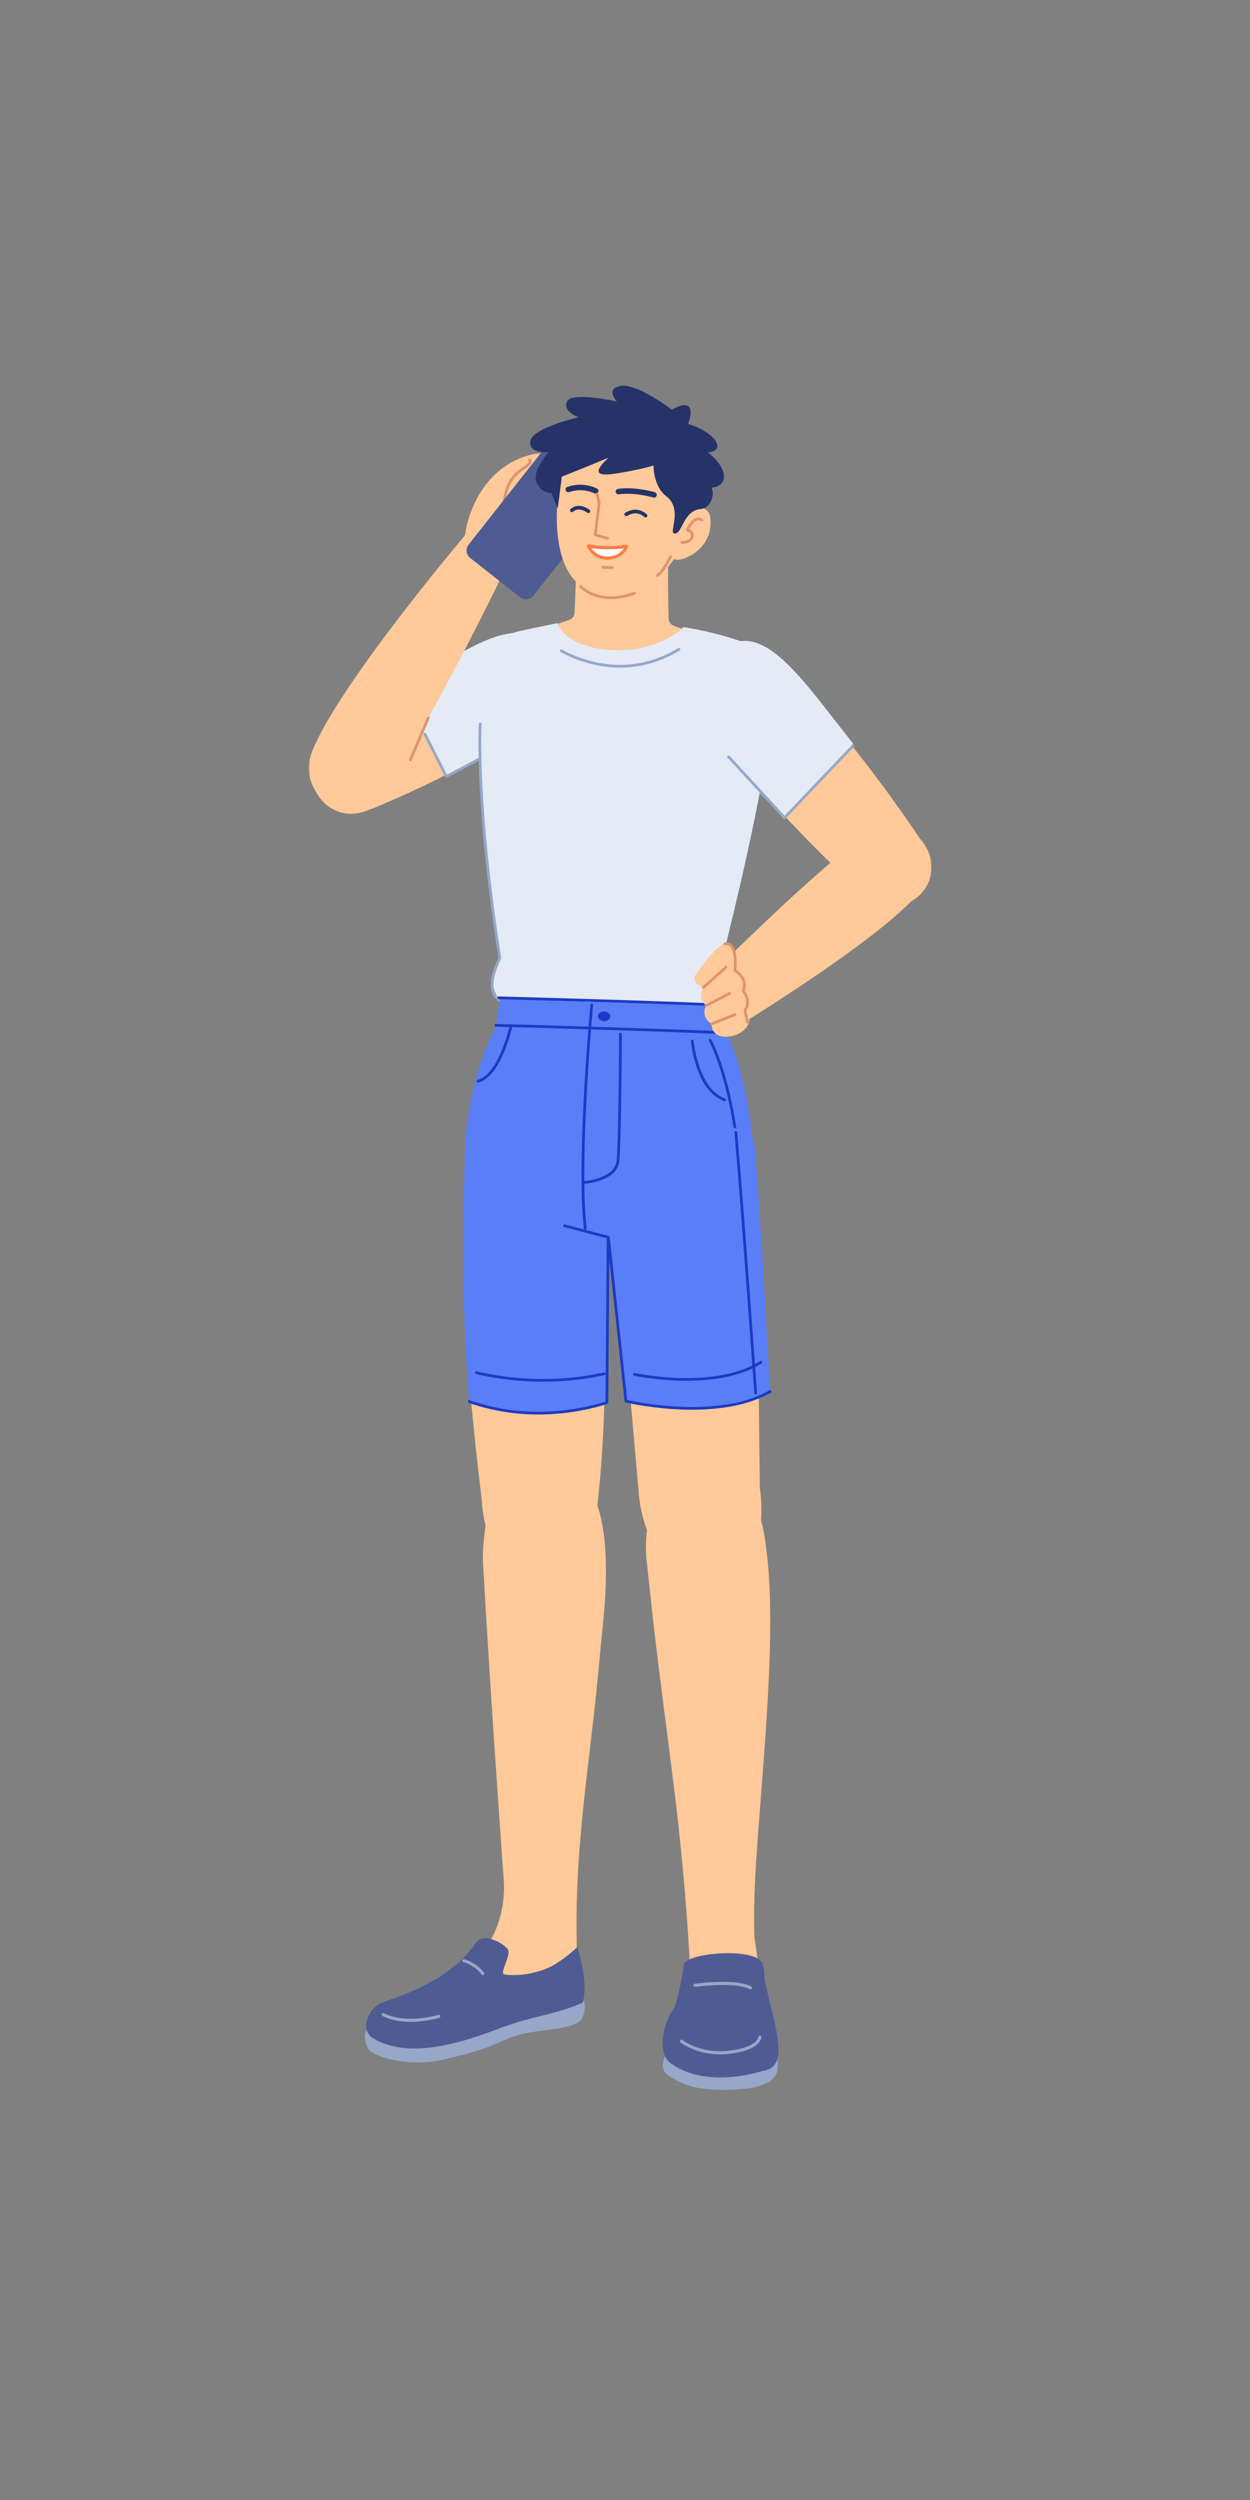 <svg xmlns="http://www.w3.org/2000/svg" xmlns:xlink="http://www.w3.org/1999/xlink" width="512" height="1024" version="1.1" viewBox="0 0 512 1024"><rect x="0" y="0" width="512" height="1024" fill="#808080" stroke="none"/><title>2.人物组件/9.互联网人群/站立/打电话</title><desc>Created with Sketch.</desc><defs><polygon id="path-1" points="0 .616 83.129 .616 83.129 117.364 0 117.364"/><polygon id="path-3" points=".672 1.407 93.066 1.407 93.066 104.427 .672 104.427"/></defs><g id="2.人物组件/9.互联网人群/站立/打电话" fill="none" fill-rule="evenodd" stroke="none" stroke-width="1"><path id="Fill-1" fill="#FFC999" d="M134.394,303.733 C134.394,303.733 155.742,286.712 177.614,274.322 C197.558,263.024 217.016,256.511 225.843,270.563 C236.925,288.208 208.143,302.515 194.277,310.999 C184.298,317.104 162.122,327.625 150.032,332.125 C130.745,339.302 118.826,312.266 134.394,303.733"/><path id="Fill-3" fill="#E4EBF7" d="M182.8,318.02 C198.383,308.488 238.57,290.525 225.68,268.099 C214.855,249.263 193.898,263.701 164.923,282.086 L182.8,318.02 Z"/><path id="Fill-5" fill="#FFC999" d="M197.34,230.161 C197.34,230.161 207.18,232.599 217.279,223.417 C225.088,216.318 227.701,217.435 232.78,214.495 C237.861,211.554 230.508,209.602 219.97,213.193 C212.542,216.313 220.576,196.507 228.751,190.063 C236.686,183.808 202.219,178.807 191.851,212.799 C186.741,229.554 197.34,230.161 197.34,230.161"/><path id="Stroke-7" fill="#DD936F" fill-rule="nonzero" d="M216.581,188.698 L216.518,188.627 C216.36,188.415 216.371,188.115 216.558,187.915 C216.768,187.691 217.12,187.679 217.344,187.888 C217.411,187.951 217.485,188.043 217.551,188.169 C218.117,189.243 217.331,190.675 214.615,192.419 L214.355,192.584 C209.389,195.675 207.042,200.983 206.674,209.285 L206.655,209.768 C206.518,213.711 205,216.397 202.558,218.007 C201.66,218.6 200.7,219.001 199.74,219.248 C199.16,219.397 198.703,219.462 198.427,219.478 C198.12,219.495 197.858,219.26 197.84,218.953 C197.823,218.647 198.058,218.384 198.365,218.367 C198.572,218.355 198.958,218.3 199.462,218.17 C200.31,217.952 201.157,217.598 201.946,217.078 C204.088,215.666 205.418,213.311 205.542,209.729 C205.846,200.979 208.249,195.232 213.468,191.829 L213.767,191.639 C215.222,190.734 216.07,189.963 216.426,189.343 C216.598,189.043 216.624,188.857 216.586,188.736 L216.565,188.684 L216.581,188.698 Z"/><path id="Stroke-9" fill="#DD936F" fill-rule="nonzero" d="M220.989,186.668 C221.088,186.377 221.405,186.222 221.696,186.321 C222.882,186.725 223.062,187.963 222.34,189.354 C221.66,190.666 220.225,192.124 218.241,193.454 C216.991,194.292 215.829,195.522 214.77,197.04 C214.019,198.117 213.364,199.274 212.81,200.431 C212.665,200.734 212.534,201.021 212.419,201.288 L212.19,201.841 C212.17,201.891 212.155,201.931 212.144,201.96 C212.038,202.248 211.717,202.395 211.429,202.289 C211.141,202.182 210.994,201.862 211.1,201.574 L211.232,201.24 L211.282,201.119 C211.429,200.766 211.604,200.373 211.806,199.95 C212.385,198.742 213.069,197.534 213.857,196.403 C214.902,194.905 216.05,193.66 217.305,192.75 L217.621,192.529 C219.462,191.296 220.768,189.968 221.353,188.842 C221.774,188.03 221.741,187.57 221.407,187.404 L221.337,187.374 C221.046,187.275 220.89,186.959 220.989,186.668 Z"/><path id="Stroke-11" fill="#DD936F" fill-rule="nonzero" d="M225.615,187.226 C225.782,186.968 226.126,186.894 226.384,187.061 C226.483,187.125 226.596,187.23 226.698,187.386 C227.493,188.592 226.529,190.563 222.942,193.508 C222.224,194.098 221.556,194.722 220.935,195.377 C219.378,197.02 218.183,198.78 217.304,200.538 C216.998,201.152 216.753,201.72 216.564,202.228 L216.429,202.609 C216.394,202.713 216.37,202.792 216.355,202.844 C216.274,203.14 215.967,203.314 215.671,203.233 C215.375,203.151 215.201,202.844 215.283,202.548 L215.333,202.378 C215.377,202.242 215.438,202.061 215.521,201.84 C215.723,201.296 215.984,200.691 216.309,200.041 C217.235,198.189 218.491,196.339 220.127,194.612 C220.649,194.061 221.202,193.531 221.789,193.024 L222.235,192.648 C224.086,191.128 225.164,189.918 225.611,189.004 C225.853,188.508 225.872,188.215 225.795,188.045 L225.768,187.998 C225.757,187.981 225.756,187.98 225.78,187.995 C225.522,187.828 225.448,187.484 225.615,187.226 Z"/><g id="分组" transform="translate(126.5, 214.038)"><mask id="mask-2" fill="#fff"><use xlink:href="#path-1"/></mask><path id="Fill-13" fill="#FFC999" d="M63.757,5.475 C63.757,5.475 12.082,66.546 1.306,93.822 C-4.718,109.077 11.173,124.963 26.761,113.385 C39.555,103.881 81.547,16.849 81.547,16.849 C81.547,16.849 86.91,9.249 77.886,2.977 C68.521,-3.53 63.757,5.475 63.757,5.475" mask="url(#mask-2)"/></g><path id="Fill-15" fill="#4E5C93" d="M213.004,244.636 L192.596,228.535 C190.907,227.201 190.616,224.752 191.95,223.063 L226.6,179.143 C227.933,177.454 230.382,177.166 232.071,178.498 L252.479,194.599 C254.168,195.931 254.459,198.382 253.125,200.071 L218.474,243.989 C217.143,245.68 214.692,245.969 213.004,244.636"/><path id="Fill-17" fill="#FFC999" d="M225.938,256.571 C225.938,256.571 229.607,276.696 251.734,277.773 C277.417,279.021 282.05,258.603 282.05,258.603 L275.992,256.332 C274.735,255.861 273.892,254.69 273.854,253.349 C273.727,248.567 273.482,236.379 273.746,220.331 C252.038,212.012 236.519,217.893 236.519,217.893 C236.519,217.893 235.984,236.933 235.343,250.956 C235.282,252.317 234.394,253.497 233.101,253.929 C230.873,254.673 227.492,255.84 225.938,256.571"/><path id="Fill-19" fill="#FFC999" d="M282.862,205.569 C282.862,205.569 286.319,174.81 263.105,172.344 C235.072,169.367 232.625,185.171 230.368,192.479 C227.969,200.243 223.756,233.273 240.232,241.364 C247.264,244.286 251.626,245.946 264.38,239.595 C282.94,230.351 282.862,205.569 282.862,205.569"/><path id="Fill-21" fill="#FFC999" d="M274.656,228.032 L276.022,210.766 C276.022,210.766 289.93,203.321 290.958,212.216 C292.008,221.282 285.472,227.141 279.682,228.941 C275.959,230.097 274.656,228.032 274.656,228.032"/><path id="Fill-23" fill="#253368" d="M275.198,167.789 C275.198,167.789 261.257,157.158 254.441,158.054 C247.623,158.951 252.681,164.444 252.681,164.444 C252.681,164.444 234.155,160.329 232.236,164.454 C230.319,168.579 236.96,170.916 236.96,170.916 C236.96,170.916 218.402,175.119 217.259,180.555 C216.116,185.991 224.76,185.195 224.76,185.195 C224.76,185.195 217.863,192.713 219.719,197.468 C221.574,202.221 225.821,201.89 225.821,201.89 L228.449,208.235 L230.133,195.216 C230.133,195.216 236.841,192.692 249.252,187.448 C241.529,194.639 246.071,194.883 252.281,193.958 C259.559,192.873 268.107,190.802 267.693,190.571 C267.693,190.571 267.453,199.085 272.921,203.262 C279.626,208.385 274.151,217.923 275.955,218.445 C279.423,219.48 279.453,209.895 286.292,208.577 C291.588,208.443 292.785,202.023 291.426,199.763 C298.439,199.16 298.55,191.975 289.892,185.298 C297.75,184.67 293.292,177.236 281.856,173.651 C286.145,160.985 275.198,167.789 275.198,167.789"/><path id="Stroke-25" fill="#253368" fill-rule="nonzero" d="M254.448,200.089 C257.771,199.817 261.305,200.127 264.774,200.807 C265.499,200.95 266.178,201.1 266.8,201.253 L267.625,201.465 L268.206,201.629 C268.8,201.811 269.134,202.44 268.952,203.034 C268.771,203.628 268.142,203.962 267.547,203.781 L267.02,203.632 C266.922,203.605 266.813,203.577 266.694,203.546 C265.993,203.365 265.203,203.184 264.34,203.015 C261.059,202.371 257.721,202.079 254.631,202.331 C254.225,202.364 253.826,202.407 253.435,202.459 C252.819,202.542 252.253,202.109 252.171,201.493 C252.089,200.877 252.521,200.312 253.137,200.229 C253.567,200.172 254.004,200.125 254.448,200.089 Z"/><path id="Stroke-27" fill="#253368" fill-rule="nonzero" d="M232.371,199.444 C235.956,198.169 239.448,198.31 242.57,199.311 C243.487,199.605 244.16,199.905 244.547,200.119 C245.091,200.419 245.289,201.103 244.989,201.647 C244.709,202.155 244.094,202.361 243.571,202.142 L243.283,202 C243.226,201.973 243.158,201.941 243.079,201.906 C242.735,201.753 242.334,201.599 241.882,201.454 C239.197,200.592 236.197,200.471 233.125,201.564 C232.54,201.772 231.896,201.466 231.688,200.881 C231.48,200.295 231.786,199.652 232.371,199.444 Z"/><path id="Stroke-29" fill="#DD936F" fill-rule="nonzero" d="M244.36,201.733 C244.629,201.667 244.9,201.807 245.006,202.053 L245.035,202.139 L245.96,205.856 L245.973,206.057 L244.456,218.669 L249.021,219.957 C249.287,220.032 249.453,220.288 249.423,220.555 L249.406,220.643 C249.331,220.91 249.074,221.076 248.808,221.046 L248.719,221.028 L243.696,219.612 C243.461,219.546 243.3,219.337 243.291,219.1 L243.294,219.01 L244.855,206.023 L243.955,202.408 C243.888,202.139 244.028,201.868 244.274,201.762 L244.36,201.733 Z"/><path id="Stroke-31" fill="#253368" fill-rule="nonzero" d="M256.11,210.028 C258.895,208.329 261.493,208.464 263.671,209.724 C264.284,210.078 264.721,210.438 264.969,210.696 C265.256,210.995 265.247,211.47 264.948,211.757 C264.649,212.043 264.174,212.034 263.887,211.735 C263.731,211.572 263.399,211.3 262.92,211.022 C261.189,210.021 259.173,209.916 256.891,211.308 C256.538,211.524 256.076,211.412 255.861,211.059 C255.645,210.705 255.757,210.244 256.11,210.028 Z"/><path id="Stroke-33" fill="#253368" fill-rule="nonzero" d="M235.677,207.399 C237.156,206.965 238.691,207.267 240.166,208.015 C240.757,208.315 241.207,208.616 241.473,208.829 C241.796,209.088 241.848,209.56 241.59,209.883 C241.331,210.207 240.859,210.259 240.535,210 L240.408,209.906 C240.369,209.878 240.322,209.845 240.268,209.809 C240.037,209.654 239.774,209.498 239.488,209.353 C238.321,208.761 237.148,208.53 236.099,208.838 C235.624,208.977 235.177,209.227 234.756,209.604 C234.448,209.881 233.973,209.855 233.697,209.546 C233.421,209.238 233.446,208.764 233.755,208.487 C234.342,207.961 234.987,207.601 235.677,207.399 Z"/><path id="Fill-35" fill="#FFF" d="M256.624,223.767 C256.624,223.767 248.572,225.158 241.042,223.619 C241.042,223.619 242.842,228.324 248.194,228.569 C254.95,228.879 256.624,223.767 256.624,223.767"/><path id="Stroke-37" fill="#FF7A46" fill-rule="nonzero" d="M241.169,222.997 C240.678,222.897 240.27,223.378 240.449,223.845 C240.52,224.03 240.659,224.33 240.877,224.709 C241.234,225.333 241.687,225.955 242.243,226.537 C243.741,228.103 245.704,229.09 248.165,229.202 C251.378,229.35 253.8,228.361 255.505,226.618 C256.465,225.637 257.002,224.652 257.227,223.965 C257.375,223.51 256.987,223.06 256.516,223.142 L255.945,223.229 L255.349,223.308 C255.036,223.348 254.699,223.387 254.341,223.424 C250.469,223.828 246.358,223.85 242.52,223.241 C242.061,223.169 241.611,223.087 241.169,222.997 Z M242.315,224.616 L242.224,224.478 L242.322,224.495 C246.285,225.123 250.5,225.1 254.473,224.686 L254.833,224.647 C255.069,224.621 255.294,224.594 255.514,224.566 L255.411,224.73 C255.183,225.072 254.913,225.409 254.598,225.731 C253.142,227.219 251.069,228.066 248.223,227.935 C246.107,227.838 244.443,227.002 243.16,225.66 C242.839,225.325 242.558,224.973 242.315,224.616 Z"/><path id="Stroke-39" fill="#DD936F" fill-rule="nonzero" d="M237.399,239.794 C237.625,239.585 237.977,239.598 238.186,239.823 L238.299,239.938 C238.437,240.073 238.649,240.264 238.934,240.496 C239.576,241.019 240.346,241.544 241.242,242.035 C246.067,244.679 252.214,245.266 259.679,242.488 C259.967,242.381 260.288,242.528 260.395,242.816 C260.502,243.104 260.356,243.424 260.067,243.532 C252.291,246.425 245.808,245.807 240.707,243.011 C239.75,242.486 238.924,241.923 238.231,241.359 C237.81,241.016 237.523,240.744 237.371,240.581 C237.162,240.356 237.174,240.004 237.399,239.794 Z"/><path id="Stroke-41" fill="#DD936F" fill-rule="nonzero" d="M246.839,231.839 L250.649,231.932 C250.956,231.939 251.199,232.194 251.192,232.502 C251.185,232.778 250.978,233.003 250.712,233.039 L250.622,233.044 L246.812,232.951 C246.505,232.944 246.262,232.689 246.269,232.381 C246.276,232.105 246.483,231.88 246.749,231.844 L246.839,231.839 Z"/><path id="Stroke-43" fill="#DD936F" fill-rule="nonzero" d="M282.315,214.627 C284.05,212.09 285.866,211.57 287.392,212.339 C287.627,212.457 287.798,212.579 287.901,212.673 C288.129,212.88 288.146,213.232 287.94,213.459 C287.756,213.662 287.458,213.698 287.234,213.558 L287.086,213.446 C287.04,213.414 286.974,213.374 286.891,213.333 C285.91,212.838 284.745,213.146 283.38,215.046 L283.233,215.256 C282.769,215.933 282.473,216.395 282.308,216.696 L282.25,216.803 L282.344,216.826 C282.569,216.881 282.68,216.922 282.838,217.007 L282.921,217.053 C283.376,217.312 283.723,217.745 283.947,218.388 C284.874,221.044 282.217,222.87 279.177,222.704 C278.87,222.687 278.634,222.425 278.651,222.118 C278.668,221.811 278.93,221.576 279.237,221.593 C281.613,221.723 283.483,220.437 282.897,218.755 C282.758,218.359 282.584,218.142 282.37,218.02 L282.28,217.973 C282.223,217.946 282.16,217.927 282.046,217.899 L281.83,217.849 C280.56,217.563 280.745,216.919 282.315,214.627 Z"/><path id="Stroke-45" fill="#DD936F" fill-rule="nonzero" d="M274.897,227.53 C275.174,227.663 275.291,227.996 275.158,228.273 L274.983,228.626 C274.844,228.903 274.685,229.212 274.509,229.544 C274.004,230.494 273.46,231.444 272.896,232.333 C272.209,233.418 271.538,234.336 270.897,235.04 C270.435,235.547 269.992,235.938 269.564,236.201 C269.302,236.362 268.959,236.28 268.798,236.018 C268.637,235.757 268.719,235.414 268.981,235.253 C269.308,235.052 269.677,234.727 270.074,234.29 C270.666,233.642 271.3,232.772 271.956,231.737 C272.503,230.874 273.033,229.948 273.526,229.022 L273.883,228.335 L274.154,227.791 C274.287,227.514 274.62,227.397 274.897,227.53 Z"/><path id="Stroke-47" fill="#DD936F" fill-rule="nonzero" d="M174.924,293.837 C175.045,293.554 175.372,293.423 175.655,293.544 C175.909,293.652 176.041,293.928 175.977,294.188 L175.948,294.274 L168.589,311.485 C168.468,311.768 168.141,311.899 167.858,311.778 C167.604,311.669 167.472,311.394 167.537,311.133 L167.565,311.048 L174.924,293.837 Z"/><path id="Stroke-49" fill="#96A7CA" fill-rule="nonzero" d="M173.821,300.268 C174.068,300.143 174.363,300.217 174.524,300.43 L174.577,300.516 L183.043,317.255 L197.721,309.553 C197.965,309.425 198.261,309.495 198.425,309.705 L198.48,309.79 C198.609,310.035 198.539,310.331 198.329,310.495 L198.244,310.55 L183.061,318.518 C182.811,318.649 182.507,318.573 182.346,318.352 L182.297,318.273 L173.573,301.023 C173.433,300.746 173.544,300.408 173.821,300.268 Z"/><path id="Fill-51" fill="#FFC999" d="M292.977,426.021 C292.977,426.021 358.399,386.979 376.468,365.655 C386.574,353.732 377.013,334.313 359.364,339.885 C344.877,344.46 280.32,410.093 280.32,410.093 C280.32,410.093 273.148,415.29 279.415,423.824 C285.919,432.678 292.977,426.021 292.977,426.021"/><path id="Fill-53" fill="#E4EBF7" d="M204.737,392.487 C198.046,401.135 204.497,409.593 204.497,409.593 C229.109,412.665 292.996,411.867 292.996,411.867 C308.206,405.189 296.353,390.606 296.353,390.606 C296.353,390.606 308.324,344.223 314.119,308.172 C316.615,292.649 317.123,268.463 316.081,267.953 C304.37,262.217 292.618,258.918 279.841,256.832 C279.262,257.952 268.702,267.075 251.399,266.31 C232.463,265.475 228.874,256.754 228.271,255.227 C218.957,257.226 211.771,258.425 200.837,261.777 C197.515,262.797 195.43,266.099 195.919,269.541 L196.408,283.446 C196.408,283.446 193.787,316.575 204.737,392.487"/><path id="Stroke-55" fill="#96A7CA" fill-rule="nonzero" d="M277.826,265.473 C278.092,265.313 278.437,265.399 278.598,265.665 C278.758,265.931 278.673,266.276 278.407,266.437 C264.257,274.969 249.735,275.098 236.483,270.201 C234.599,269.505 232.912,268.759 231.445,268.012 C230.93,267.75 230.479,267.506 230.095,267.287 L229.616,267.005 C229.353,266.84 229.274,266.492 229.439,266.229 C229.604,265.966 229.951,265.887 230.214,266.052 L230.529,266.239 L230.652,266.31 C231.021,266.521 231.457,266.756 231.956,267.01 C233.385,267.737 235.032,268.466 236.873,269.146 C249.83,273.934 264.004,273.808 277.826,265.473 Z"/><path id="Stroke-57" fill="#96A7CA" fill-rule="nonzero" d="M196.728,296.004 C197.039,296.022 197.275,296.289 197.257,296.599 L197.234,297.06 C197.217,297.449 197.2,297.916 197.184,298.46 L197.149,299.839 C197.007,306.45 197.184,315.519 197.888,327.023 L197.939,327.849 C199.11,346.515 201.469,368.042 205.293,392.4 C205.31,392.514 205.293,392.631 205.242,392.735 C201.17,401.063 201.414,406.066 204.148,408.65 C204.573,409.052 205.028,409.356 205.481,409.574 C205.658,409.659 205.805,409.719 205.913,409.756 L205.988,409.78 L221.382,410.049 C230.662,410.218 239.942,410.4 248.825,410.589 L259.909,410.834 C272.857,411.132 283.546,411.425 291.292,411.704 C291.603,411.716 291.845,411.976 291.835,412.287 C291.823,412.597 291.562,412.84 291.252,412.829 L286.741,412.675 C278.552,412.41 267.915,412.136 255.383,411.857 L244.329,411.62 C237.576,411.48 230.638,411.345 223.681,411.217 L205.898,410.904 L205.77,410.888 C205.148,410.732 204.258,410.303 203.375,409.468 C200.285,406.547 199.973,401.15 204.025,392.667 L204.154,392.4 L203.939,391.022 L203.466,387.938 C200.133,365.953 198.013,346.338 196.893,329.117 L196.816,327.92 C196.068,315.991 195.879,306.613 196.024,299.813 L196.059,298.427 C196.072,297.987 196.086,297.597 196.1,297.256 L196.134,296.532 C196.152,296.222 196.418,295.986 196.728,296.004 Z"/><path id="Fill-59" fill="#FFC999" d="M283.505,498.712 C283.505,498.712 296.469,481.658 291.849,472.715 C287.668,464.615 276.611,468.553 276.611,468.553 C276.611,468.553 268.316,472.615 260.577,479.416 C255.505,483.872 244.6,490.906 246.184,494.116 C248.248,498.299 258.224,489.287 261.286,490.753 C267.491,493.723 253.287,509.555 252.363,513.358 C250.556,520.79 268.112,519.286 283.505,498.712"/><path id="Stroke-61" fill="#DD936F" fill-rule="nonzero" d="M266.97,498.792 C267.089,498.509 267.415,498.375 267.698,498.493 C267.982,498.612 268.116,498.938 267.998,499.221 L267.889,499.472 C267.8,499.672 267.695,499.903 267.572,500.162 C267.222,500.902 266.806,501.725 266.322,502.61 C264.94,505.14 263.299,507.67 261.4,510.034 C259.664,512.194 257.795,514.11 255.791,515.715 C255.552,515.907 255.201,515.868 255.009,515.628 C254.817,515.388 254.856,515.038 255.095,514.846 C257.031,513.295 258.845,511.437 260.532,509.337 C262.386,507.028 263.993,504.553 265.345,502.077 C265.739,501.355 266.088,500.677 266.39,500.054 L266.705,499.388 C266.832,499.113 266.921,498.912 266.97,498.792 Z"/><path id="Stroke-63" fill="#DD936F" fill-rule="nonzero" d="M272.883,499.889 C273.029,499.618 273.366,499.517 273.637,499.663 C273.907,499.81 274.008,500.147 273.862,500.418 C273.263,501.527 272.642,502.601 272.001,503.64 C269.611,507.517 267.049,510.761 264.484,513.398 C263.696,514.207 262.957,514.909 262.281,515.504 L261.995,515.753 C261.796,515.923 261.614,516.075 261.449,516.208 L261.03,516.535 C260.782,516.717 260.434,516.663 260.252,516.415 C260.071,516.167 260.125,515.818 260.373,515.637 L260.612,515.454 C260.778,515.322 260.999,515.141 261.27,514.908 C261.997,514.284 262.81,513.523 263.686,512.622 C266.196,510.041 268.708,506.862 271.054,503.056 C271.683,502.035 272.294,500.979 272.883,499.889 Z"/><path id="Stroke-65" fill="#DD936F" fill-rule="nonzero" d="M278.49,499.299 C278.618,499.019 278.948,498.896 279.227,499.024 C279.507,499.151 279.63,499.481 279.502,499.761 L279.384,500.004 L279.223,500.316 C279.164,500.428 279.099,500.549 279.028,500.677 L278.707,501.245 C278.365,501.834 277.962,502.486 277.494,503.197 C275.717,505.894 273.367,508.892 270.372,512.114 C270.163,512.339 269.811,512.352 269.586,512.143 C269.361,511.934 269.348,511.582 269.557,511.356 C272.509,508.18 274.821,505.23 276.564,502.584 C277.096,501.777 277.541,501.05 277.903,500.409 L278.21,499.852 C278.35,499.59 278.442,499.404 278.49,499.299 Z"/><path id="Fill-67" fill="#FFC999" d="M244.531,618.203 C251.826,554.222 244.387,500.717 244.387,500.717 C244.387,500.717 225.015,450.177 199.33,483.938 C186.892,500.288 188.821,543.158 197.331,614.45 C197.331,614.45 198.283,647.867 222.822,647.03 C243.363,646.328 244.531,618.203 244.531,618.203"/><path id="Fill-69" fill="#597EF7" d="M248.574,574.494 C222.068,583.614 192.194,574.086 192.194,574.086 C190.958,554.641 188.403,530.887 190.779,462.51 C224.481,439.275 249.26,483.723 249.26,483.723 L248.574,574.494 Z"/><path id="Stroke-71" fill="#1D39C4" fill-rule="nonzero" d="M194.622,562.07 C194.705,561.771 195.016,561.596 195.315,561.68 L195.814,561.811 L196.645,562.014 C196.848,562.062 197.062,562.112 197.287,562.163 C198.903,562.528 200.77,562.893 202.864,563.234 C216.582,565.468 231.921,565.57 247.471,562.136 C247.775,562.069 248.075,562.26 248.142,562.564 C248.209,562.867 248.017,563.167 247.714,563.234 C232.01,566.703 216.532,566.6 202.683,564.344 C200.566,564 198.677,563.63 197.04,563.26 L196.386,563.109 L195.537,562.901 C195.279,562.836 195.103,562.789 195.011,562.763 C194.712,562.679 194.538,562.369 194.622,562.07 Z"/><path id="Stroke-73" fill="#1D39C4" fill-rule="nonzero" d="M249.264,483.16 C249.544,483.162 249.774,483.368 249.816,483.636 L249.822,483.727 L249.137,574.498 C249.135,574.732 248.988,574.941 248.768,575.022 L248.347,575.168 L248.22,575.211 C247.776,575.359 247.255,575.523 246.659,575.7 C244.961,576.204 243.008,576.708 240.825,577.179 C225.453,580.49 208.565,580.398 192.008,574.617 C191.715,574.514 191.56,574.193 191.663,573.9 C191.765,573.607 192.086,573.452 192.379,573.555 C208.717,579.26 225.402,579.35 240.588,576.079 C242.502,575.666 244.237,575.228 245.772,574.787 L246.339,574.622 C246.689,574.518 247.012,574.418 247.308,574.324 L248.014,574.092 L248.697,483.718 C248.699,483.439 248.905,483.208 249.173,483.167 L249.264,483.16 Z"/><path id="Fill-75" fill="#FFC999" d="M245.914,675.723 C241.722,725.103 234.09,758.726 236.659,808.071 C236.971,814.058 228.373,815.039 220.233,814.997 C202.963,830.928 169.312,837.537 164.296,831.194 C161.286,827.385 172.474,811.721 183.69,808.202 C208.756,800.34 206.395,770.958 206.395,770.958 C206.395,770.958 200.931,696.042 197.761,638.552 C197.761,638.552 197.544,596.351 219.504,596.624 C257.52,597.101 247.345,658.869 245.914,675.723"/><path id="Fill-77" fill="#96A7CA" d="M149.913,831.496 C149.913,831.496 153.706,839.181 173.19,838.195 C192.673,837.211 201.72,828.681 211.936,827.182 C231.028,824.382 239.242,819.547 239.242,819.547 C239.242,819.547 240.22,822.435 238.591,826.335 C236.077,832.35 218.178,830.325 207.588,835.227 C199.929,838.773 193.944,840.777 181.174,843.72 C168.405,846.664 152.322,842.922 150.469,838.615 C148.617,834.309 149.913,831.496 149.913,831.496"/><path id="Fill-79" fill="#4E5C93" d="M238.659,820.243 C238.659,820.243 234.373,822.712 219.981,826.111 C216.538,826.924 213.159,827.846 207.172,829.892 C197.97,833.036 168.954,846.035 151.755,834.169 C149.137,831.233 149.877,827.819 151.224,825.187 C152.505,822.68 154.737,820.798 157.402,819.896 C165.478,817.162 184.78,810.673 194.746,795.994 C195.913,794.276 198,793.459 200.019,793.94 C202.465,794.522 205.632,795.737 207.889,798.268 C209.767,800.374 204.427,808.307 206.505,808.688 C212.218,809.738 221.842,808.18 228.03,804.146 C233.211,800.767 236.469,797.525 236.469,797.525 C236.469,797.525 241.231,811.99 238.659,820.243"/><path id="Stroke-81" fill="#96A7CA" fill-rule="nonzero" d="M156.388,824.829 C156.572,824.531 156.963,824.438 157.261,824.623 L157.374,824.688 C157.491,824.752 157.669,824.843 157.906,824.953 C158.472,825.216 159.156,825.481 159.956,825.729 C164.915,827.266 171.448,827.431 179.56,825.318 C179.899,825.23 180.246,825.433 180.334,825.772 C180.423,826.111 180.219,826.458 179.88,826.546 C171.538,828.719 164.764,828.548 159.58,826.941 C158.725,826.676 157.989,826.391 157.371,826.104 C156.993,825.929 156.734,825.788 156.594,825.702 C156.296,825.518 156.204,825.127 156.388,824.829 Z"/><path id="Stroke-83" fill="#96A7CA" fill-rule="nonzero" d="M189.318,802.926 C189.41,802.588 189.758,802.388 190.096,802.479 L190.424,802.578 C190.461,802.59 190.501,802.603 190.542,802.617 C190.884,802.73 191.263,802.87 191.67,803.039 C192.832,803.521 193.995,804.137 195.083,804.902 C196.358,805.798 197.447,806.842 198.29,808.047 C198.491,808.334 198.421,808.73 198.133,808.93 C197.846,809.131 197.451,809.061 197.25,808.774 C196.498,807.699 195.515,806.756 194.354,805.94 C193.348,805.233 192.266,804.66 191.184,804.211 C190.9,804.094 190.632,803.992 190.384,803.904 L190.142,803.821 C189.958,803.76 189.829,803.721 189.765,803.704 C189.427,803.613 189.227,803.264 189.318,802.926 Z"/><path id="Fill-85" fill="#597EF7" d="M309.146,475.879 L254.765,503.442 C254.765,503.442 241.08,506.505 231.237,502.069 C216.935,495.625 201.018,485.416 190.275,474.196 C191.39,438.733 204.063,419.175 204.063,419.175 L295.868,421.18 C295.868,421.18 305.6,431.739 309.146,475.879"/><path id="Fill-87" fill="#597EF7" d="M203.163,419.959 L204.771,409.064 L295.752,412.229 L296.43,424.22 C296.43,424.22 212.431,420.607 203.163,419.959"/><path id="Stroke-89" fill="#1D39C4" fill-rule="nonzero" d="M242.414,411.079 C242.723,411.107 242.951,411.381 242.922,411.691 L242.683,414.406 C242.582,415.578 242.474,416.875 242.358,418.286 L242.163,420.712 C241.839,424.809 241.516,429.167 241.21,433.702 L241.118,435.068 C240.508,444.253 240.023,453.246 239.709,461.744 L239.644,463.557 C239.065,480.413 239.222,493.969 240.291,503.013 C240.328,503.322 240.107,503.601 239.798,503.638 C239.49,503.674 239.21,503.454 239.174,503.145 C238.096,494.03 237.939,480.427 238.52,463.519 C238.81,455.081 239.274,446.128 239.867,436.961 L239.996,434.994 C240.33,429.962 240.684,425.134 241.042,420.623 L241.382,416.442 L241.802,411.587 C241.827,411.309 242.052,411.097 242.322,411.078 L242.414,411.079 Z"/><path id="Stroke-91" fill="#1D39C4" fill-rule="nonzero" d="M254.143,422.96 C254.453,422.961 254.704,423.213 254.703,423.524 L254.658,431.35 L254.604,437.867 C254.574,441.061 254.539,444.223 254.498,447.3 L254.416,452.883 C254.248,463.259 254.023,471.006 253.734,475.136 C253.464,479.011 250.754,481.656 246.477,483.292 C244.925,483.886 243.268,484.305 241.612,484.58 C241.149,484.657 240.712,484.719 240.308,484.766 L239.746,484.825 C239.588,484.84 239.468,484.849 239.391,484.853 C239.081,484.871 238.815,484.634 238.797,484.324 C238.779,484.014 239.015,483.748 239.326,483.73 L239.764,483.693 L239.894,483.68 C240.356,483.632 240.872,483.563 241.428,483.471 C243.014,483.207 244.6,482.806 246.075,482.242 C249.987,480.745 252.378,478.411 252.612,475.057 L252.681,473.98 C252.952,469.387 253.163,461.387 253.322,450.93 L253.373,447.285 C253.414,444.21 253.449,441.049 253.479,437.856 L253.543,429.893 L253.578,423.52 C253.579,423.209 253.832,422.958 254.143,422.96 Z"/><path id="Stroke-93" fill="#1D39C4" fill-rule="nonzero" d="M203.178,419.397 L219.924,419.866 L238.658,420.421 C241.746,420.515 244.807,420.61 247.829,420.705 L259.345,421.076 C263.179,421.203 266.851,421.327 270.344,421.449 L279.865,421.794 C286.045,422.025 291.395,422.244 295.82,422.448 C296.13,422.462 296.37,422.725 296.356,423.036 C296.341,423.346 296.078,423.586 295.768,423.572 L290.582,423.344 C288.503,423.256 286.275,423.166 283.905,423.074 L274.852,422.735 C271.523,422.615 268.008,422.493 264.322,422.368 L256.728,422.116 C246.472,421.781 235.576,421.447 224.599,421.127 L203.148,420.521 C202.837,420.513 202.592,420.254 202.6,419.944 C202.609,419.633 202.867,419.388 203.178,419.397 Z"/><path id="Stroke-95" fill="#1D39C4" fill-rule="nonzero" d="M204.304,408.135 L221.051,408.604 L237.465,409.088 C243.665,409.275 249.773,409.466 255.685,409.657 L270.333,410.147 L281.113,410.535 C287.242,410.765 292.55,410.982 296.946,411.185 C297.256,411.199 297.496,411.462 297.482,411.772 C297.468,412.083 297.205,412.323 296.894,412.309 L292.201,412.101 C290.537,412.031 288.776,411.959 286.92,411.885 L279.298,411.593 C272.881,411.356 265.688,411.108 257.856,410.853 L246.647,410.495 C241.326,410.329 235.895,410.165 230.424,410.003 L204.274,409.259 C203.963,409.251 203.718,408.993 203.726,408.682 C203.735,408.371 203.994,408.126 204.304,408.135 Z"/><path id="Stroke-97" fill="#1D39C4" fill-rule="nonzero" d="M283.526,425.866 C283.836,425.839 284.108,426.069 284.134,426.379 L284.162,426.658 C284.182,426.852 284.212,427.108 284.253,427.421 C284.361,428.259 284.509,429.194 284.7,430.202 C285.246,433.079 286.034,435.956 287.105,438.635 C289.397,444.365 292.653,448.381 297.011,449.962 C297.303,450.068 297.454,450.39 297.348,450.682 C297.242,450.974 296.919,451.125 296.627,451.019 C291.911,449.309 288.46,445.052 286.061,439.053 C284.96,436.3 284.153,433.355 283.595,430.412 C283.399,429.382 283.248,428.425 283.137,427.566 L283.084,427.139 L283.013,426.474 C282.987,426.164 283.217,425.892 283.526,425.866 Z"/><path id="Stroke-99" fill="#1D39C4" fill-rule="nonzero" d="M290.606,425.637 C290.876,425.484 291.22,425.579 291.373,425.849 L291.522,426.126 L291.818,426.704 L291.93,426.93 C292.365,427.819 292.85,428.891 293.371,430.147 C294.856,433.727 296.34,438.068 297.724,443.186 C300.427,453.18 302.414,464.887 303.387,478.358 C303.41,478.668 303.177,478.937 302.867,478.96 C302.557,478.982 302.288,478.749 302.265,478.439 C301.297,465.04 299.322,453.404 296.638,443.48 C295.267,438.409 293.799,434.113 292.332,430.578 C291.82,429.344 291.345,428.293 290.919,427.425 L290.666,426.918 C290.544,426.677 290.452,426.506 290.394,426.404 C290.241,426.133 290.336,425.79 290.606,425.637 Z"/><path id="Stroke-101" fill="#1D39C4" fill-rule="nonzero" d="M209.211,420.1 L209.302,420.112 C209.606,420.179 209.798,420.479 209.731,420.782 L209.577,421.439 L209.496,421.764 C209.3,422.539 209.066,423.401 208.791,424.33 C208.005,426.984 207.056,429.639 205.94,432.12 C203.165,438.288 199.834,442.386 195.846,443.427 C195.546,443.506 195.239,443.326 195.16,443.025 C195.082,442.724 195.262,442.417 195.562,442.339 C199.124,441.409 202.267,437.541 204.914,431.658 C206.007,429.228 206.94,426.62 207.712,424.011 L207.969,423.12 C208.051,422.831 208.128,422.55 208.2,422.278 L208.517,421.034 C208.571,420.814 208.609,420.648 208.632,420.542 C208.692,420.268 208.941,420.085 209.211,420.1 Z"/><path id="Fill-103" fill="#1D39C4" d="M249.978,416.457 C249.901,417.543 248.709,418.344 247.314,418.247 C245.917,418.149 244.846,417.189 244.923,416.105 C244.999,415.019 246.192,414.216 247.587,414.315 C248.983,414.413 250.054,415.371 249.978,416.457"/><path id="Fill-105" fill="#96A7CA" d="M272.532,841.852 C272.532,841.852 294.736,855.772 318.369,843.445 C319.681,850.195 317.148,856.294 294.727,856.03 C282.633,855.888 277.164,852.352 273.79,850.146 C270.313,847.873 271.644,843.805 272.532,841.852"/><g id="分组" transform="translate(288.5, 266.538)"><mask id="mask-4" fill="#fff"><use xlink:href="#path-3"/></mask><path id="Fill-107" fill="#FFC999" d="M88.301,76.955 C88.301,76.955 70.473,49.939 50.871,27.412 C32.996,6.871 19.571,-5.162 6.602,5.192 C-9.682,18.194 11.433,42.394 23.696,57.317 C32.519,68.056 52.937,88.813 64.397,98.869 C82.679,114.907 102.33,92.699 88.301,76.955" mask="url(#mask-4)"/></g><path id="Fill-109" fill="#E4EBF7" d="M321.14,335.527 C308.877,320.603 271.203,291.457 291.803,269.363 C310.307,249.515 326.862,276.223 349.46,304.61 L321.14,335.527 Z"/><path id="Stroke-111" fill="#96A7CA" fill-rule="nonzero" d="M349.023,305.066 C349.237,304.841 349.594,304.833 349.818,305.047 C350.018,305.238 350.047,305.54 349.901,305.763 L349.837,305.842 L321.768,335.293 C321.569,335.502 321.249,335.523 321.026,335.357 L320.947,335.286 L298.015,310.382 C297.805,310.153 297.819,309.797 298.048,309.587 C298.251,309.4 298.555,309.391 298.767,309.551 L298.843,309.62 L321.367,334.082 L349.023,305.066 Z"/><path id="Fill-113" fill="#FFC999" d="M284.763,399.496 C284.763,399.496 293.237,386.944 296.886,386.572 C302.544,385.996 301.019,397.514 301.019,397.514 C301.019,397.514 306.396,399.649 304.41,405.755 C307.496,410.638 305.097,413.788 305.097,413.788 C305.097,413.788 309.018,417.17 305.307,421.348 C301.599,425.525 291.426,426.647 291.477,419.416 C286.68,416.402 289.187,411.899 289.187,411.899 C289.187,411.899 285.527,408.844 288.068,404.525 C284.813,403.478 283.892,400.813 284.763,399.496"/><path id="Stroke-115" fill="#DD936F" fill-rule="nonzero" d="M297.019,395.753 C297.248,395.548 297.6,395.567 297.805,395.796 C297.987,395.999 297.992,396.3 297.83,396.508 L297.762,396.582 L288.439,404.94 C288.211,405.145 287.859,405.125 287.654,404.897 C287.471,404.693 287.466,404.393 287.628,404.184 L287.697,404.111 L297.019,395.753 Z"/><path id="Stroke-117" fill="#DD936F" fill-rule="nonzero" d="M296.809,386.021 C299.758,385.61 301.234,387.986 301.638,391.968 C301.773,393.299 301.779,394.701 301.7,396.058 L301.646,396.817 L301.609,397.232 L301.817,397.377 L301.957,397.48 C302.437,397.836 302.917,398.252 303.366,398.727 C305.195,400.66 305.986,402.939 305.123,405.452 L305.038,405.685 L305.059,405.715 C306.958,408.525 307.139,411.003 306.234,413 L306.14,413.198 C306.008,413.462 305.875,413.682 305.753,413.856 L305.696,413.931 L306.701,418.592 C306.76,418.862 306.611,419.129 306.361,419.227 L306.274,419.253 C306.004,419.312 305.737,419.163 305.639,418.913 L305.613,418.827 L304.553,413.905 C304.514,413.726 304.566,413.54 304.691,413.407 C304.792,413.299 304.965,413.061 305.143,412.702 C306.005,410.969 305.863,408.759 303.956,406.078 C303.844,405.92 303.822,405.714 303.898,405.536 C304.867,403.284 304.237,401.266 302.558,399.492 C302.156,399.067 301.725,398.693 301.294,398.373 L301.059,398.205 C300.918,398.106 300.807,398.036 300.738,397.995 C300.545,397.882 300.438,397.666 300.466,397.445 L300.498,397.156 C300.51,397.035 300.524,396.89 300.537,396.724 L300.551,396.551 C300.664,395.079 300.678,393.526 300.531,392.081 C300.182,388.647 299.054,386.832 296.962,387.123 C296.658,387.165 296.377,386.953 296.335,386.648 C296.292,386.344 296.505,386.063 296.809,386.021 Z"/><path id="Stroke-119" fill="#DD936F" fill-rule="nonzero" d="M298.558,406.406 C298.83,406.264 299.166,406.37 299.308,406.643 C299.434,406.886 299.364,407.178 299.155,407.339 L299.07,407.394 L289.443,412.393 C289.171,412.535 288.835,412.428 288.693,412.156 C288.567,411.913 288.637,411.621 288.846,411.459 L288.931,411.405 L298.558,406.406 Z"/><path id="Stroke-121" fill="#DD936F" fill-rule="nonzero" d="M300.752,415.07 C301.037,414.954 301.361,415.092 301.476,415.377 C301.58,415.634 301.478,415.922 301.249,416.061 L301.168,416.102 L291.685,419.931 C291.4,420.046 291.076,419.908 290.961,419.623 C290.857,419.367 290.959,419.079 291.188,418.94 L291.269,418.899 L300.752,415.07 Z"/><path id="Fill-123" fill="#FFC999" d="M313.669,633.06 C318.519,665.842 312.45,721.464 309.738,761.907 C308.407,781.744 309.043,793.756 309.043,793.756 C309.043,793.756 313.117,819.769 311.689,823.842 C309.432,830.278 265.606,839.629 282.486,802.741 C279.181,746.091 273.39,715.146 267.696,665.175 C266.455,654.295 265.915,648.379 264.721,637.978 C264.721,637.978 261.373,604.095 286.006,600.232 C310.638,596.368 313.669,633.06 313.669,633.06"/><path id="Fill-125" fill="#FFC999" d="M311.246,609.75 C310.282,546.261 311.731,525.417 304.078,474.786 C304.078,474.786 272.027,435.84 255.331,496.912 C252.304,507.979 255.817,545.733 261.529,610.29 C261.529,610.29 262.735,645.586 289.78,646.378 C317.698,647.197 311.246,609.75 311.246,609.75"/><path id="Fill-127" fill="#4E5C93" d="M312.226,848.271 C323.65,847.181 317.652,830.552 313.641,813.077 C312.42,807.749 313.753,809.153 312.252,804.302 C310.146,797.496 280.776,799.722 280.128,804.749 C278.905,814.229 276.312,822.131 276.312,822.131 C271.146,829.524 269.089,841.07 274.837,845.193 C289.813,855.939 312.226,848.271 312.226,848.271"/><path id="Stroke-129" fill="#96A7CA" fill-rule="nonzero" d="M297.14,811.782 C301.812,811.854 305.452,812.431 307.712,813.667 C308.02,813.835 308.132,814.221 307.964,814.528 C307.796,814.836 307.411,814.948 307.103,814.78 C305.074,813.67 301.6,813.12 297.12,813.051 C294.287,813.007 291.245,813.156 288.225,813.432 C287.48,813.5 286.78,813.572 286.137,813.645 L285.305,813.743 C285.032,813.777 284.831,813.803 284.709,813.82 C284.362,813.868 284.041,813.626 283.993,813.279 C283.944,812.932 284.186,812.612 284.534,812.563 L285.148,812.484 L285.516,812.439 C286.295,812.347 287.166,812.254 288.11,812.168 C290.831,811.92 293.571,811.772 296.172,811.774 L297.14,811.782 Z"/><path id="Fill-131" fill="#597EF7" d="M308.967,468.042 C308.967,468.042 275.935,432.905 246.858,493.817 C251.805,528.864 256.372,573.89 256.372,573.89 C256.372,573.89 286.285,582.465 315.456,569.955 C310.759,484.517 308.967,468.042 308.967,468.042"/><path id="Stroke-133" fill="#1D39C4" fill-rule="nonzero" d="M301.345,463.258 C301.654,463.23 301.927,463.459 301.955,463.768 L302.434,469.269 C303.182,478.082 304.166,490.591 305.336,506.024 L305.84,512.701 C306.197,517.447 306.56,522.32 306.927,527.272 L309.45,561.807 L310.079,570.554 C310.101,570.864 309.867,571.133 309.558,571.155 C309.248,571.178 308.979,570.944 308.956,570.634 L307.653,552.557 L306.357,534.837 C305.926,528.981 305.498,523.201 305.077,517.572 L303.311,494.298 C302.286,481.03 301.445,470.657 300.835,463.869 C300.807,463.559 301.035,463.286 301.345,463.258 Z"/><path id="Stroke-135" fill="#1D39C4" fill-rule="nonzero" d="M311.345,557.514 C311.608,557.348 311.955,557.426 312.121,557.689 C312.287,557.952 312.209,558.299 311.946,558.465 C306.671,561.8 300.086,563.878 292.49,564.877 C283.955,566 274.838,565.707 266.083,564.54 C264.6,564.343 263.235,564.132 262.009,563.92 L261.492,563.83 C261.112,563.762 260.768,563.697 260.462,563.638 L259.798,563.504 C259.494,563.439 259.301,563.14 259.367,562.836 C259.432,562.532 259.731,562.339 260.035,562.405 L260.459,562.491 L261.416,562.673 L261.69,562.722 C263.03,562.962 264.553,563.201 266.232,563.425 C274.896,564.58 283.921,564.87 292.343,563.762 C299.79,562.782 306.223,560.752 311.345,557.514 Z"/><path id="Stroke-137" fill="#1D39C4" fill-rule="nonzero" d="M230.693,501.926 C230.764,501.655 231.021,501.483 231.29,501.509 L231.38,501.525 L249.325,506.244 C249.522,506.296 249.674,506.45 249.725,506.643 L249.741,506.728 L256.888,573.431 L257.054,573.469 C257.508,573.569 258.039,573.681 258.643,573.802 C260.369,574.148 262.325,574.494 264.473,574.817 C274.441,576.317 284.736,576.81 294.339,575.698 C302.377,574.767 309.416,572.742 315.178,569.467 C315.448,569.313 315.792,569.408 315.945,569.678 C316.099,569.948 316.004,570.291 315.734,570.445 C309.827,573.803 302.645,575.868 294.468,576.815 C284.753,577.941 274.363,577.443 264.305,575.93 C262.139,575.604 260.165,575.255 258.422,574.905 L257.401,574.695 L256.241,574.437 C256.039,574.389 255.883,574.233 255.83,574.037 L255.813,573.95 L248.663,507.232 L231.094,502.613 C230.824,502.542 230.651,502.285 230.677,502.016 L230.693,501.926 Z"/><path id="Stroke-139" fill="#96A7CA" fill-rule="nonzero" d="M311.224,833.803 C311.574,833.808 311.854,834.097 311.849,834.447 C311.844,834.752 311.733,835.213 311.432,835.771 C310.961,836.644 310.142,837.498 308.904,838.277 C306.741,839.64 303.487,840.658 298.946,841.213 C292.959,841.944 287.617,841.016 283.047,839.019 C281.823,838.484 280.75,837.911 279.833,837.335 C279.511,837.133 279.23,836.944 278.992,836.773 L278.728,836.578 C278.714,836.567 278.701,836.556 278.69,836.548 C278.417,836.328 278.373,835.929 278.592,835.656 C278.812,835.382 279.211,835.339 279.484,835.558 L279.732,835.742 L280.088,835.989 C280.218,836.076 280.358,836.166 280.508,836.261 C281.373,836.803 282.391,837.348 283.555,837.856 C287.927,839.767 293.043,840.656 298.792,839.953 C303.161,839.419 306.239,838.456 308.228,837.204 C309.285,836.538 309.951,835.844 310.315,835.168 C310.49,834.844 310.56,834.603 310.576,834.475 L310.58,834.427 C310.585,834.077 310.873,833.797 311.224,833.803 Z"/></g></svg>